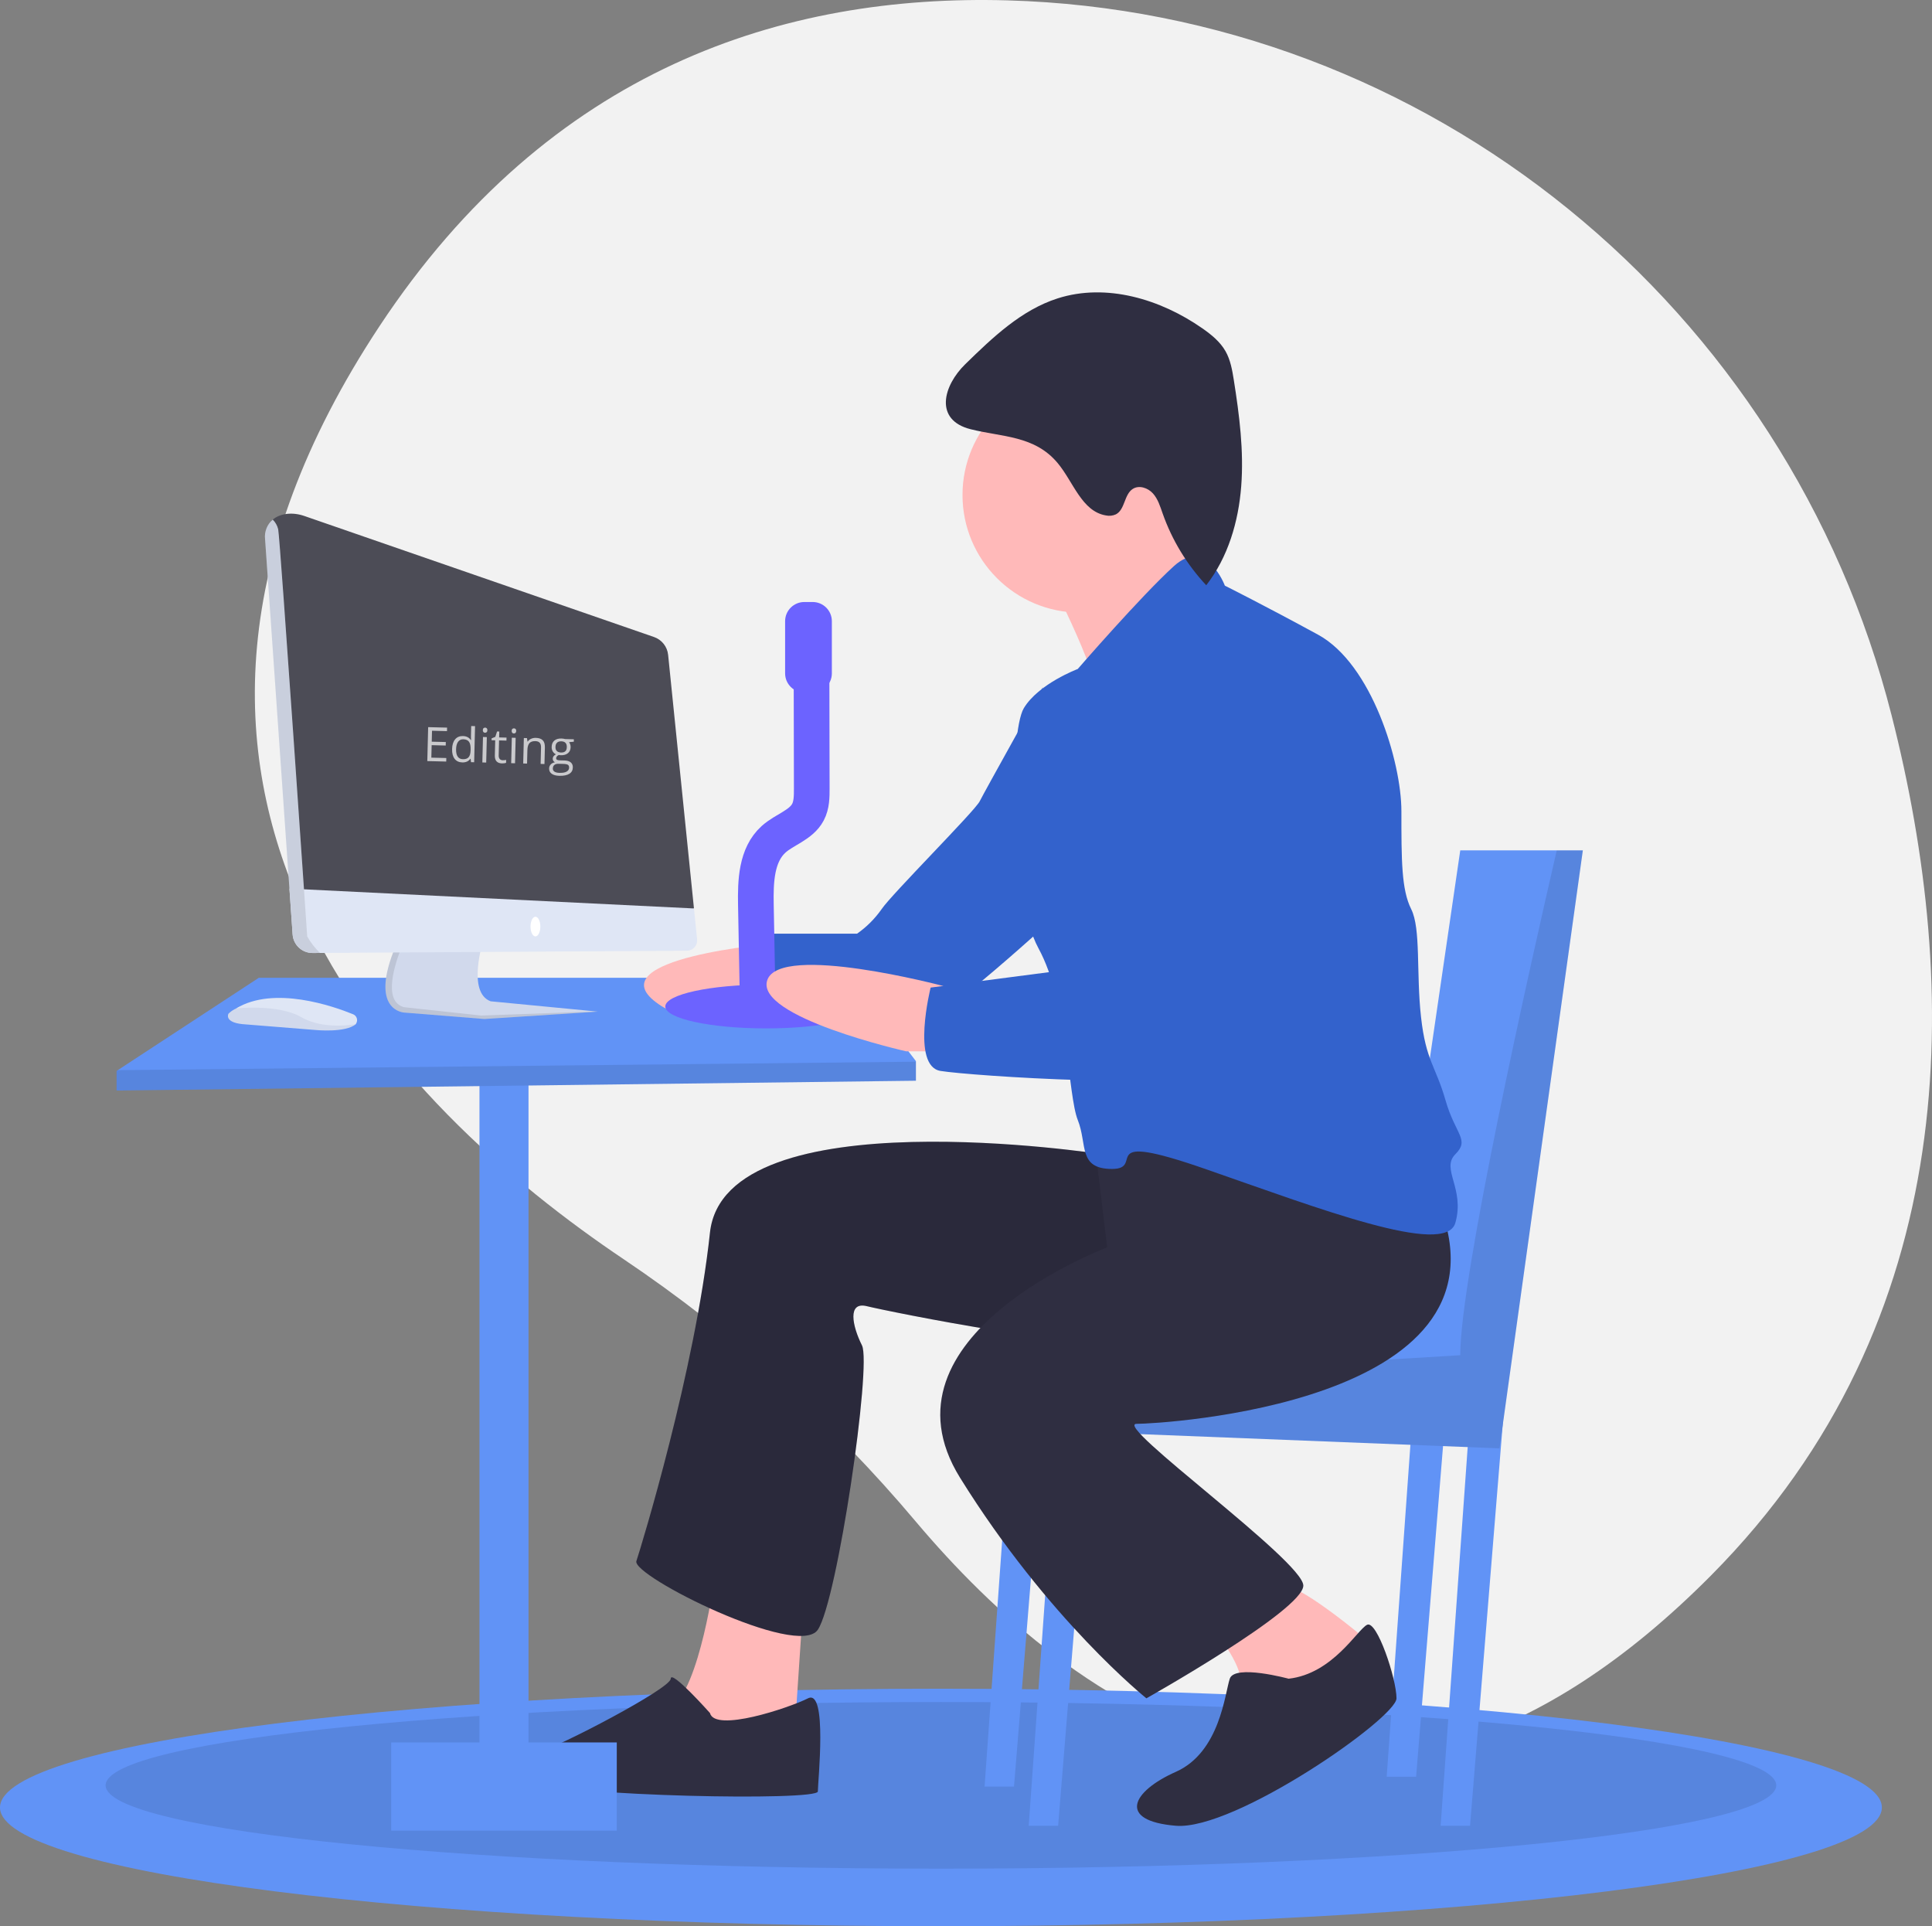 <svg width="325" height="324" viewBox="0 0 325 324" fill="none" xmlns="http://www.w3.org/2000/svg">
<rect x="0" y="0" width="325" height="324" fill="#808080" stroke="none"/>
<g clip-path="url(#clip0_26_73)">
<path d="M318.204 120.327C300.726 51.635 240.331 2.049 169.44 0.061C131.963 -0.991 92.526 11.432 63.813 54.903C12.486 132.613 66.967 186.313 104.95 211.83C123.301 224.183 139.836 239.036 154.076 255.959C179.732 286.388 229.09 324.199 287.872 264.954C330.477 222.014 329.847 166.083 318.204 120.327Z" fill="#F2F2F2"/>
<path d="M158.283 324C245.7 324 316.566 315.056 316.566 304.024C316.566 292.991 245.7 284.048 158.283 284.048C70.866 284.048 0 292.991 0 304.024C0 315.056 70.866 324 158.283 324Z" fill="#6193F6"/>
<path opacity="0.1" d="M158.283 314.315C235.888 314.315 298.8 308.041 298.8 300.302C298.8 292.564 235.888 286.29 158.283 286.29C80.678 286.29 17.767 292.564 17.767 300.302C17.767 308.041 80.678 314.315 158.283 314.315Z" fill="black"/>
<path d="M88.906 181.781H80.657V307.099H88.906V181.781Z" fill="#6193F6"/>
<path d="M154.076 178.483V181.781L19.613 183.43V180.132L19.803 180.009L43.536 164.468H143.352L154.076 178.483Z" fill="#6193F6"/>
<path d="M130.153 158.696C130.153 158.696 100.456 161.17 110.355 168.59C120.254 176.01 130.153 163.643 130.153 163.643V158.696Z" fill="#FFB9B9"/>
<path opacity="0.1" d="M154.076 178.582V181.781L19.613 183.43V180.132L19.803 180.008L154.076 178.582Z" fill="black"/>
<path d="M174.699 118.298L175.421 115.591C175.421 115.591 165.625 133.138 164.8 134.787C163.975 136.436 149.951 150.452 148.301 152.925C147.177 154.528 145.781 155.923 144.177 157.047H128.503C128.503 157.047 125.204 167.765 130.153 168.59C135.103 169.414 150.776 172.712 154.076 172.712C157.376 172.712 177.999 153.75 177.999 153.75L174.699 118.298Z" fill="#3362CC"/>
<path d="M177.998 237.844L173.049 307.099H177.998L183.773 236.196L177.998 237.844Z" fill="#6193F6"/>
<path d="M238.218 229.6L233.269 298.855H238.218L243.993 227.951L238.218 229.6Z" fill="#6193F6"/>
<path d="M247.292 237.844L242.343 307.099H247.292L253.067 236.196L247.292 237.844Z" fill="#6193F6"/>
<path d="M170.575 231.249L165.625 300.504H170.575L176.349 229.6L170.575 231.249Z" fill="#6193F6"/>
<path d="M266.266 143.031L252.242 243.616L168.925 240.318L169.486 231.034L170.575 213.11L234.919 216.408L245.643 143.031H266.266Z" fill="#6193F6"/>
<path opacity="0.1" d="M266.266 143.032L252.242 243.616L168.925 240.318L169.486 231.035C186.875 231.702 245.643 227.951 245.643 227.951C245.643 214.793 257.208 163.28 261.877 143.031L266.266 143.032Z" fill="black"/>
<path d="M120.254 265.052C120.254 265.052 117.779 284.014 112.829 287.312C107.88 290.61 133.452 294.732 133.452 294.732L135.102 269.999L120.254 265.052Z" fill="#FFB9B9"/>
<path d="M203.571 273.296C203.571 273.296 207.696 278.243 208.521 281.541C209.346 284.839 221.72 286.488 221.72 286.488L230.794 276.594C230.794 276.594 219.245 266.701 215.945 266.701C212.645 266.701 203.571 273.296 203.571 273.296Z" fill="#FFB9B9"/>
<path d="M181.71 103.045C192.645 103.045 201.509 94.186 201.509 83.258C201.509 72.33 192.645 63.471 181.71 63.471C170.776 63.471 161.912 72.33 161.912 83.258C161.912 94.186 170.776 103.045 181.71 103.045Z" fill="#FFB9B9"/>
<path d="M176.349 96.862C176.349 96.862 186.248 115.824 184.598 119.122C182.948 122.42 206.046 103.457 206.046 103.457C206.046 103.457 197.797 90.266 197.797 86.144C197.797 82.021 176.349 96.862 176.349 96.862Z" fill="#FFB9B9"/>
<path d="M185.423 194.148C185.423 194.148 121.904 184.255 119.429 207.34C116.954 230.425 107.88 260.105 107.055 262.579C106.23 265.052 134.277 279.068 137.577 274.121C140.877 269.174 146.651 229.6 145.002 226.302C143.352 223.004 142.527 218.882 145.826 219.706C149.126 220.531 185.423 227.951 192.847 225.478C200.272 223.004 219.245 190.026 219.245 190.026L185.423 194.148Z" fill="#2F2E41"/>
<path opacity="0.1" d="M185.423 194.148C185.423 194.148 121.904 184.255 119.429 207.34C116.954 230.425 107.88 260.105 107.055 262.579C106.23 265.052 134.277 279.068 137.577 274.121C140.877 269.174 146.651 229.6 145.002 226.302C143.352 223.004 142.527 218.882 145.826 219.706C149.126 220.531 185.423 227.951 192.847 225.478C200.272 223.004 219.245 190.026 219.245 190.026L185.423 194.148Z" fill="black"/>
<path d="M183.773 189.201L186.247 209.813C186.247 209.813 146.651 224.653 161.5 248.563C176.348 272.472 192.847 285.663 192.847 285.663C192.847 285.663 219.244 270.823 219.244 266.701C219.244 262.578 187.072 239.494 191.197 239.494C195.322 239.494 254.716 236.196 242.342 203.217C229.968 170.239 183.773 189.201 183.773 189.201Z" fill="#2F2E41"/>
<path d="M119.428 288.137C119.428 288.137 112.829 280.717 112.829 282.366C112.829 284.014 93.856 293.908 90.556 294.733C87.256 295.557 82.307 297.206 88.906 299.679C95.506 302.153 137.577 302.977 137.577 301.328C137.577 299.679 139.227 284.014 135.927 285.663C132.627 287.312 120.253 291.435 119.428 288.137Z" fill="#2F2E41"/>
<path d="M216.77 282.365C216.77 282.365 207.696 279.892 206.871 282.365C206.046 284.839 205.221 294.732 197.797 298.03C190.372 301.328 187.898 306.275 197.797 307.099C207.696 307.924 234.918 288.961 234.918 285.663C234.918 282.365 231.619 272.472 229.969 273.296C228.319 274.121 224.194 281.541 216.77 282.365Z" fill="#2F2E41"/>
<path d="M103.755 293.083H65.809V307.924H103.755V293.083Z" fill="#6193F6"/>
<path d="M206.046 98.51C206.046 98.51 202.958 90.258 197.49 95.209C192.022 100.159 181.298 112.526 181.298 112.526C181.298 112.526 174.699 115 172.224 119.122C169.749 123.244 169.749 150.452 174.699 159.521C179.649 168.59 179.649 184.255 181.298 188.377C182.948 192.499 181.298 196.621 187.073 196.621C192.847 196.621 183.773 190.026 202.746 196.621C221.72 203.217 243.168 211.462 244.818 205.691C246.467 199.919 242.343 196.621 244.818 194.148C247.292 191.675 244.818 190.85 243.168 185.079C241.518 179.308 239.868 178.483 239.043 171.063C238.218 163.643 239.043 156.223 237.393 152.925C235.743 149.627 235.743 144.68 235.743 136.436C235.743 128.191 230.794 111.702 221.72 106.755C212.646 101.808 206.046 98.51 206.046 98.51Z" fill="#3362CC"/>
<path d="M162.379 61.255C166.978 56.769 171.811 52.138 177.932 50.184C186.102 47.577 195.211 50.313 202.245 55.218C203.762 56.276 205.248 57.475 206.16 59.084C206.997 60.56 207.289 62.273 207.555 63.948C208.488 69.849 209.254 75.828 208.797 81.784C208.341 87.74 206.583 93.727 202.913 98.442C199.659 94.967 197.162 90.856 195.58 86.367C195.162 85.179 194.787 83.928 193.943 82.993C193.099 82.058 191.613 81.555 190.554 82.237C189.082 83.184 189.267 85.712 187.713 86.517C187.181 86.758 186.586 86.821 186.015 86.695C181.964 85.997 180.553 81.037 177.916 77.884C174.03 73.238 168.589 73.532 163.278 72.197C157.115 70.647 158.641 64.902 162.379 61.255Z" fill="#2F2E41"/>
<path d="M128.876 172.981C138.241 172.981 145.833 171.331 145.833 169.297C145.833 167.262 138.241 165.612 128.876 165.612C119.511 165.612 111.919 167.262 111.919 169.297C111.919 171.331 119.511 172.981 128.876 172.981Z" fill="#6C63FF"/>
<path d="M127.485 169.71L127.153 152.167C127.079 148.243 127.219 143.795 130.138 141.169C131.983 139.51 134.756 138.797 135.914 136.603C136.544 135.408 136.556 133.995 136.553 132.644L136.507 108.765" stroke="#6C63FF" stroke-width="6" stroke-miterlimit="10"/>
<path d="M136.705 101.26H135.302C133.518 101.26 132.071 102.706 132.071 104.489V113.26C132.071 115.043 133.518 116.489 135.302 116.489H136.705C138.489 116.489 139.935 115.043 139.935 113.26V104.489C139.935 102.706 138.489 101.26 136.705 101.26Z" fill="#6C63FF"/>
<path d="M158.654 165.842C158.654 165.842 131.313 158.594 129.083 164.828C126.853 171.063 152.426 176.834 152.426 176.834H163.15L158.654 165.842Z" fill="#FFB9B9"/>
<path d="M215.945 111.702C215.945 111.702 203.571 120.771 200.271 133.962C196.971 147.154 194.497 161.17 194.497 161.17L156.55 166.116C156.55 166.116 153.25 179.308 158.2 180.132C163.15 180.957 200.271 183.43 206.046 180.132C211.82 176.834 231.618 135.611 230.793 131.489C229.968 127.367 228.319 112.526 215.945 111.702Z" fill="#3362CC"/>
<path d="M68.06 170.324L81.464 171.399L100.577 170.159L100.245 170.127L82.54 168.422C78.486 166.934 81.299 158.168 81.299 158.168L67.733 158.858L66.654 158.912C61.855 170.159 68.06 170.324 68.06 170.324Z" fill="#D1D9EC"/>
<path opacity="0.1" d="M68.06 170.324L81.464 171.399L100.577 170.159L100.245 170.127L80.927 170.82L67.978 169.415C64.304 168.449 66.407 162.073 67.733 158.858L66.654 158.912C61.855 170.159 68.06 170.324 68.06 170.324Z" fill="black"/>
<path d="M45.844 90.275L49.858 148.452V155.473C49.981 157.238 50.821 160.31 52.591 160.298L55.88 157.479H115.093C116.113 157.472 112.685 155.985 112.584 154.971L116.737 152.805L112.391 110.146C112.322 109.472 112.063 108.832 111.642 108.301C111.222 107.77 110.658 107.37 110.018 107.148L51.191 86.788C49.189 86.095 47.152 86.342 45.878 87.4C45.004 88.126 45.743 88.826 45.844 90.275Z" fill="#4C4C56"/>
<path d="M48.688 149.467L49.225 157.181C49.284 158.031 49.665 158.827 50.29 159.406C50.916 159.985 51.739 160.305 52.591 160.299L53.836 160.29L115.557 159.917C115.798 159.915 116.036 159.863 116.255 159.764C116.475 159.666 116.672 159.522 116.833 159.343C116.994 159.164 117.116 158.954 117.19 158.725C117.265 158.496 117.292 158.254 117.268 158.015L116.737 152.805L48.688 149.467Z" fill="#DFE6F5"/>
<path d="M90.07 157.507C90.526 157.507 90.897 156.766 90.897 155.853C90.897 154.939 90.526 154.199 90.07 154.199C89.613 154.199 89.242 154.939 89.242 155.853C89.242 156.766 89.613 157.507 90.07 157.507Z" fill="white"/>
<path d="M59.852 172.259C59.852 172.259 42.973 165.892 38.422 170.523C38.422 170.523 37.678 171.928 40.739 172.259L53.109 173.252C53.109 173.252 58.197 173.748 59.852 172.259Z" fill="#D1D9EC"/>
<path d="M59.402 170.603C56.086 169.249 46.105 165.746 39.719 169.622C39.719 169.622 46.785 168.84 50.668 171.083C54.551 173.326 59.852 172.259 59.852 172.259L59.932 172.118C60.006 171.986 60.051 171.839 60.065 171.688C60.078 171.537 60.059 171.384 60.009 171.241C59.959 171.098 59.879 170.967 59.774 170.857C59.669 170.747 59.543 170.66 59.402 170.603Z" fill="#DFE6F5"/>
<path d="M44.59 90.683L49.225 157.181C49.284 158.031 49.665 158.827 50.29 159.406C50.916 159.985 51.738 160.304 52.591 160.298L53.835 160.29C52.982 159.474 52.255 158.536 51.678 157.507C51.678 157.507 47.127 90.69 46.796 89.036C46.651 88.415 46.332 87.847 45.877 87.4C45.41 87.8 45.047 88.308 44.823 88.881C44.598 89.453 44.518 90.072 44.59 90.683Z" fill="#DFE6F5"/>
<path opacity="0.1" d="M44.59 90.683L49.225 157.181C49.284 158.031 49.665 158.827 50.29 159.406C50.916 159.985 51.738 160.304 52.591 160.298L53.835 160.29C52.982 159.474 52.255 158.536 51.678 157.507C51.678 157.507 47.127 90.69 46.796 89.036C46.651 88.415 46.332 87.847 45.877 87.4C45.41 87.8 45.047 88.308 44.823 88.881C44.598 89.453 44.518 90.072 44.59 90.683Z" fill="black"/>
<path opacity="0.7" d="M75.064 128.096L71.881 128.017L72.024 122.308L75.207 122.387L75.192 122.977L72.673 122.914L72.627 124.753L74.994 124.812L74.979 125.398L72.613 125.339L72.56 127.44L75.079 127.503L75.064 128.096ZM79.163 127.624L79.128 127.623C78.818 128.051 78.364 128.257 77.768 128.242C77.209 128.228 76.777 128.026 76.474 127.635C76.174 127.245 76.033 126.697 76.05 125.991C76.068 125.286 76.238 124.742 76.56 124.359C76.882 123.976 77.322 123.792 77.879 123.806C78.46 123.82 78.9 124.042 79.199 124.472L79.249 124.473L79.23 124.164L79.222 123.863L79.265 122.121L79.914 122.137L79.762 128.214L79.234 128.2L79.163 127.624ZM77.864 127.701C78.306 127.712 78.629 127.6 78.833 127.366C79.04 127.129 79.15 126.742 79.163 126.206L79.167 126.069C79.182 125.463 79.091 125.028 78.894 124.765C78.701 124.5 78.382 124.361 77.94 124.35C77.56 124.341 77.264 124.482 77.054 124.774C76.846 125.063 76.735 125.477 76.722 126.016C76.708 126.563 76.798 126.978 76.992 127.261C77.185 127.545 77.476 127.691 77.864 127.701ZM81.788 128.264L81.14 128.248L81.247 123.968L81.895 123.984L81.788 128.264ZM81.222 122.807C81.225 122.658 81.264 122.551 81.339 122.485C81.414 122.417 81.505 122.384 81.615 122.387C81.719 122.389 81.808 122.427 81.882 122.499C81.955 122.571 81.99 122.68 81.987 122.826C81.983 122.972 81.943 123.08 81.865 123.151C81.788 123.22 81.698 123.252 81.593 123.25C81.484 123.247 81.394 123.21 81.323 123.138C81.251 123.063 81.218 122.953 81.222 122.807ZM84.557 127.876C84.671 127.879 84.782 127.874 84.889 127.861C84.996 127.845 85.082 127.829 85.144 127.813L85.132 128.309C85.061 128.341 84.956 128.365 84.818 128.383C84.682 128.403 84.559 128.411 84.45 128.409C83.622 128.388 83.219 127.942 83.241 127.07L83.304 124.523L82.691 124.508L82.699 124.196L83.319 123.942L83.615 123.035L83.99 123.044L83.965 124.036L85.207 124.067L85.194 124.571L83.953 124.54L83.889 127.058C83.883 127.316 83.939 127.516 84.058 127.657C84.177 127.798 84.343 127.871 84.557 127.876ZM86.638 128.385L85.99 128.369L86.097 124.089L86.745 124.105L86.638 128.385ZM86.072 122.928C86.075 122.78 86.114 122.672 86.189 122.607C86.264 122.538 86.356 122.505 86.465 122.508C86.569 122.511 86.658 122.548 86.732 122.62C86.805 122.692 86.841 122.801 86.837 122.947C86.833 123.093 86.793 123.201 86.716 123.272C86.638 123.341 86.547 123.374 86.443 123.371C86.334 123.368 86.244 123.331 86.173 123.259C86.102 123.184 86.068 123.074 86.072 122.928ZM90.942 128.493L91.011 125.724C91.02 125.375 90.947 125.113 90.792 124.937C90.638 124.761 90.391 124.669 90.053 124.661C89.605 124.65 89.274 124.762 89.06 124.999C88.845 125.236 88.731 125.633 88.717 126.19L88.661 128.436L88.013 128.42L88.12 124.14L88.647 124.153L88.738 124.741L88.769 124.742C88.907 124.534 89.097 124.376 89.34 124.268C89.582 124.157 89.851 124.105 90.145 124.112C90.66 124.125 91.045 124.26 91.299 124.516C91.553 124.77 91.674 125.17 91.66 125.717L91.59 128.509L90.942 128.493ZM96.535 124.35L96.525 124.76L95.73 124.834C95.801 124.927 95.863 125.048 95.916 125.198C95.97 125.345 95.995 125.511 95.99 125.696C95.979 126.115 95.828 126.446 95.535 126.689C95.243 126.932 94.846 127.047 94.347 127.034C94.219 127.031 94.1 127.018 93.988 126.994C93.708 127.133 93.566 127.313 93.56 127.534C93.557 127.651 93.603 127.74 93.698 127.8C93.793 127.857 93.958 127.888 94.192 127.894L94.95 127.913C95.413 127.924 95.766 128.031 96.008 128.232C96.254 128.434 96.371 128.721 96.362 129.093C96.35 129.567 96.151 129.923 95.765 130.16C95.379 130.401 94.821 130.512 94.092 130.494C93.532 130.48 93.103 130.365 92.803 130.149C92.507 129.933 92.363 129.635 92.372 129.255C92.379 128.995 92.468 128.772 92.639 128.586C92.811 128.4 93.048 128.277 93.352 128.217C93.244 128.165 93.153 128.085 93.08 127.979C93.01 127.874 92.977 127.752 92.98 127.614C92.984 127.457 93.029 127.322 93.115 127.207C93.201 127.092 93.336 126.982 93.518 126.877C93.299 126.78 93.122 126.621 92.987 126.399C92.855 126.176 92.792 125.925 92.799 125.644C92.811 125.175 92.96 124.818 93.248 124.572C93.535 124.324 93.937 124.207 94.452 124.22C94.676 124.225 94.877 124.256 95.055 124.313L96.535 124.35ZM92.997 129.263C92.992 129.495 93.085 129.673 93.277 129.797C93.469 129.922 93.748 129.989 94.112 129.998C94.656 130.012 95.061 129.94 95.325 129.782C95.592 129.627 95.729 129.411 95.736 129.132C95.742 128.9 95.674 128.737 95.533 128.642C95.392 128.55 95.124 128.499 94.728 128.49L93.951 128.47C93.657 128.463 93.426 128.527 93.259 128.664C93.091 128.8 93.004 129 92.997 129.263ZM93.44 125.644C93.432 125.943 93.511 126.172 93.676 126.33C93.842 126.488 94.076 126.57 94.377 126.578C95.01 126.594 95.334 126.294 95.349 125.68C95.365 125.037 95.053 124.707 94.413 124.691C94.108 124.684 93.872 124.76 93.704 124.92C93.536 125.08 93.448 125.321 93.44 125.644Z" fill="white"/>
</g>
<defs>
<clipPath id="clip0_26_73">
<rect width="325" height="324" fill="white"/>
</clipPath>
</defs>
</svg>
